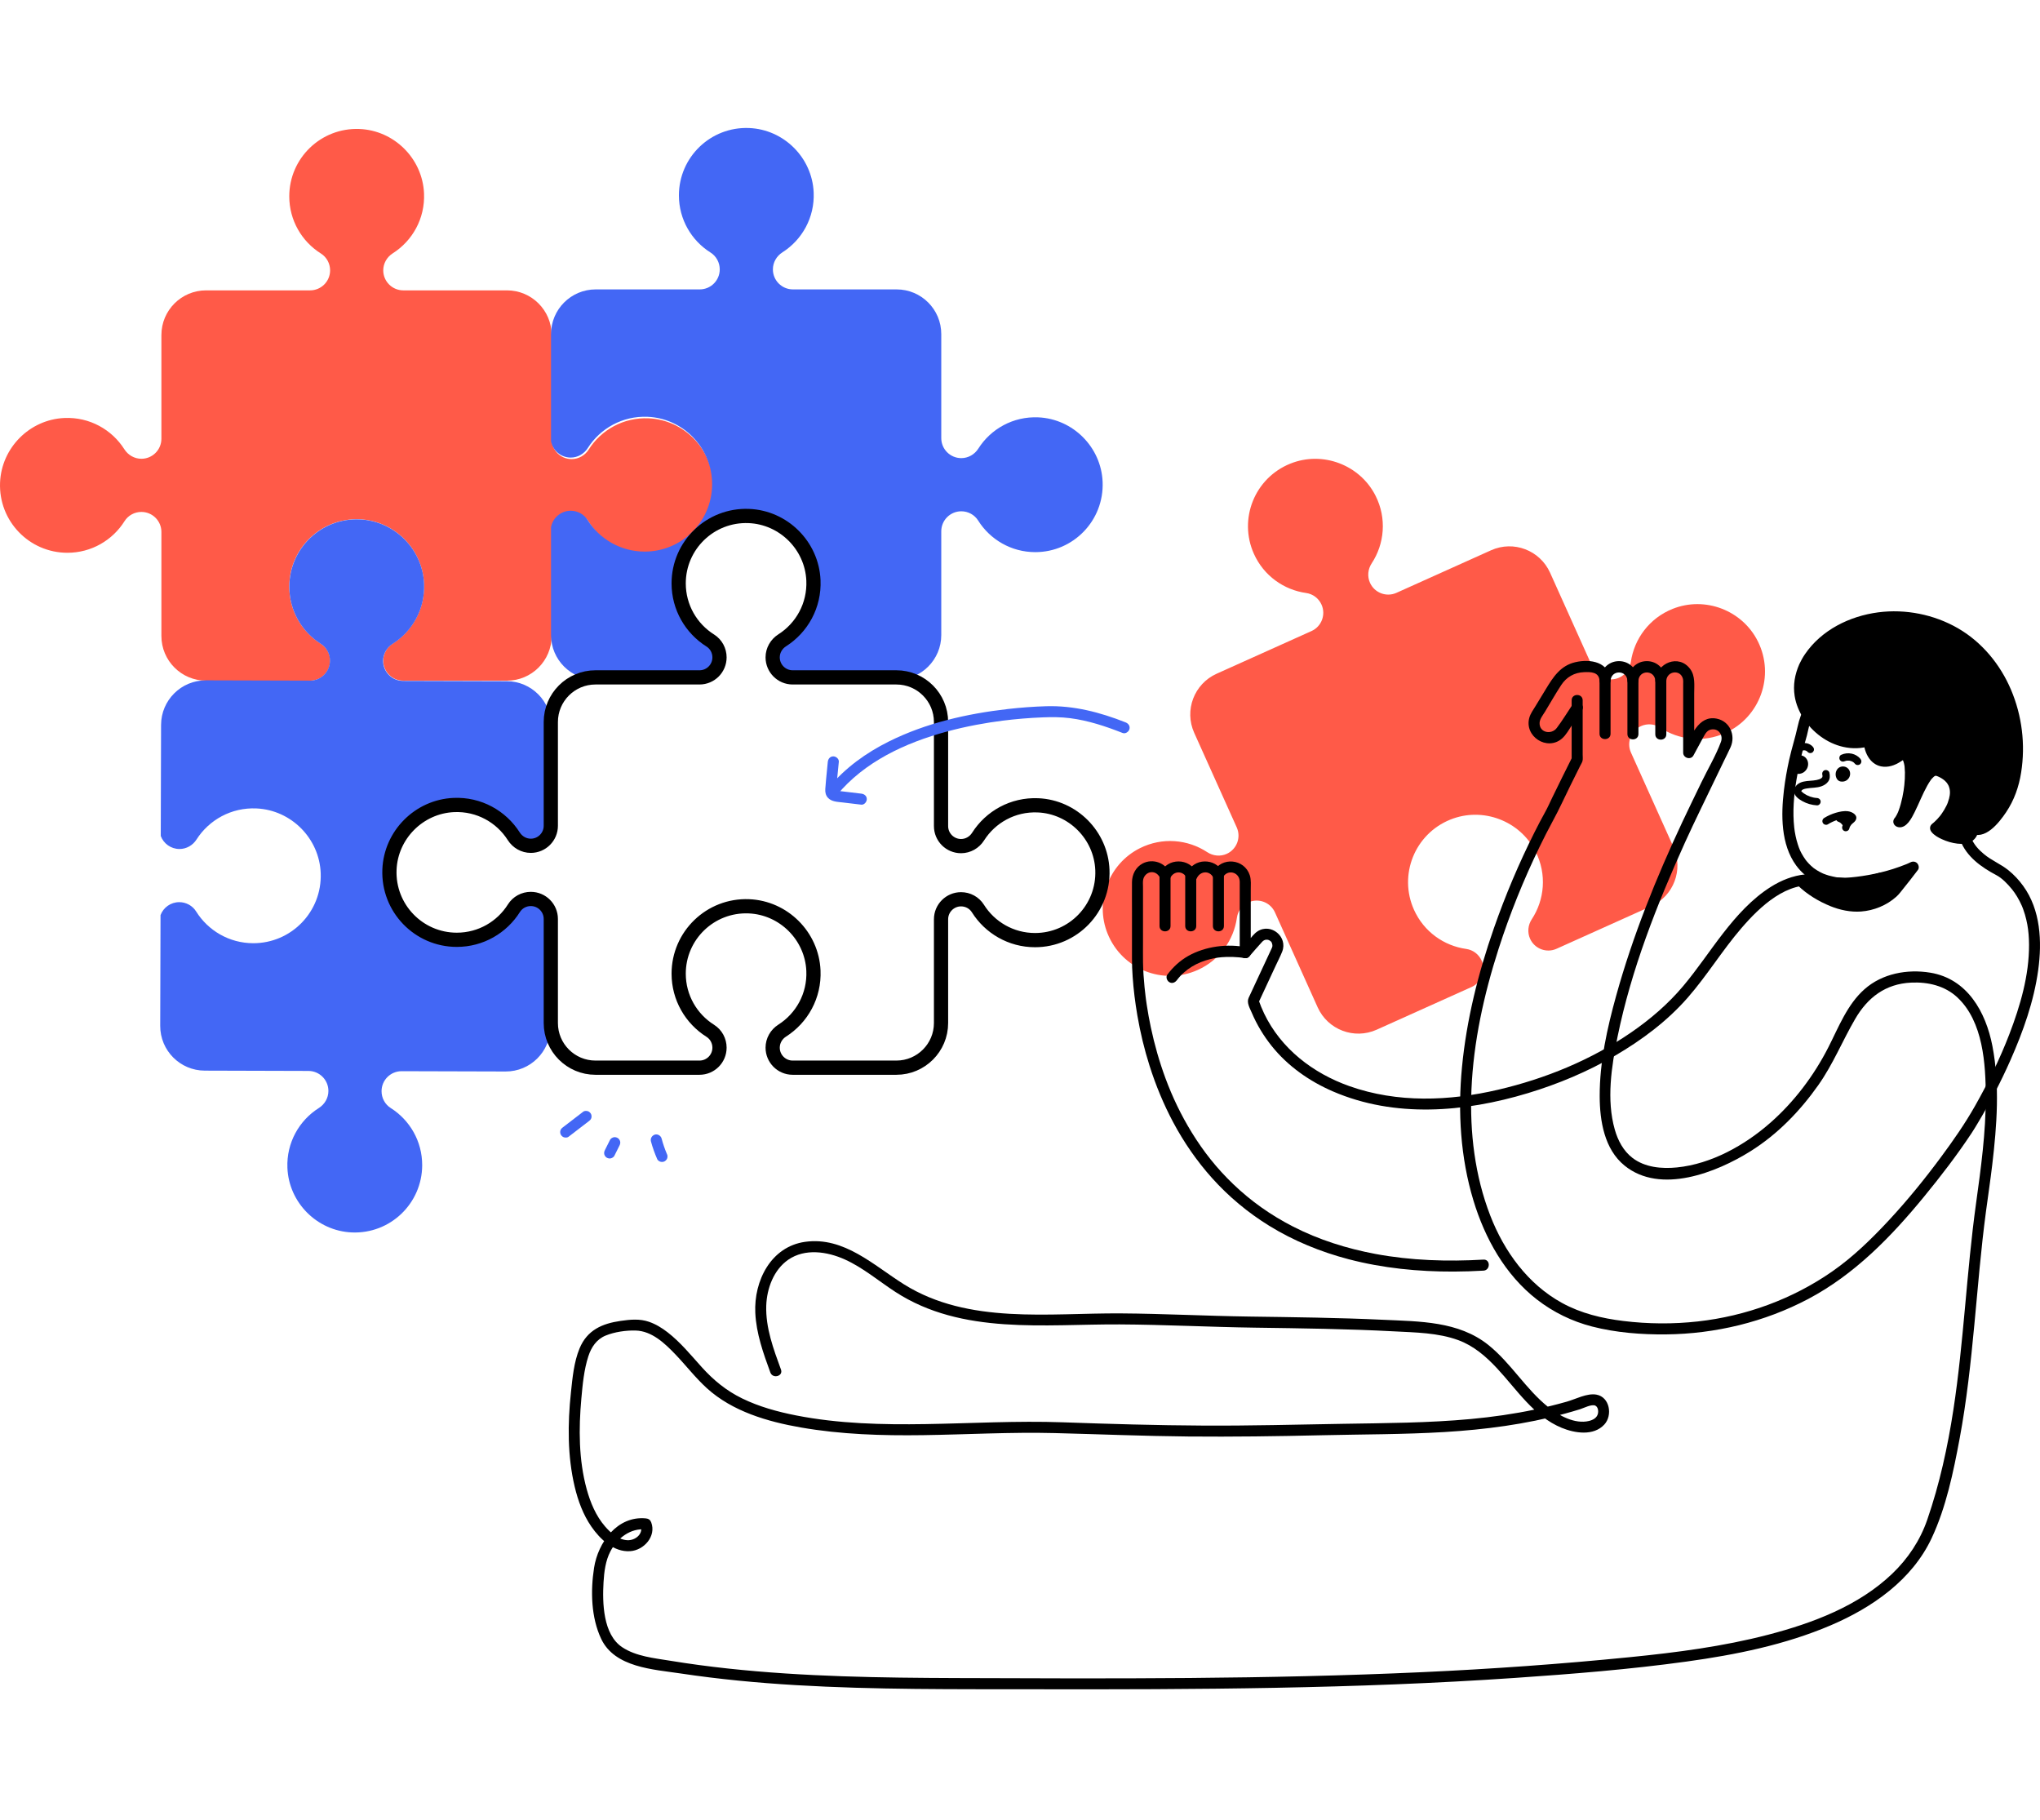 <svg width="287" height="256" viewBox="0 0 287 256" fill="none" xmlns="http://www.w3.org/2000/svg">
<g clip-path="url(#clip0_3063_4340)">
<path d="M208.44 135.111L208.44 135.11C208.046 134.234 207.233 133.613 206.281 133.48C203.158 133.046 200.32 131.064 198.931 127.976C196.73 123.084 199.019 117.312 204.042 115.286C208.583 113.454 213.848 115.439 216.049 119.814C217.642 122.982 217.295 126.578 215.498 129.307C214.961 130.124 214.859 131.152 215.26 132.043C215.898 133.461 217.565 134.094 218.983 133.456L232.289 127.471C235.453 126.048 236.864 122.329 235.441 119.164L229.456 105.859C228.818 104.441 229.451 102.774 230.869 102.136L230.87 102.135C231.746 101.741 232.766 101.816 233.566 102.348C236.191 104.095 239.629 104.495 242.717 103.106C247.61 100.905 249.726 95.069 247.312 90.221C245.13 85.837 239.873 83.829 235.324 85.642C232.03 86.956 229.905 89.877 229.438 93.111C229.298 94.078 228.693 94.915 227.801 95.316C226.383 95.954 224.716 95.321 224.078 93.903L218.074 80.556C216.651 77.392 212.932 75.98 209.768 77.404L196.462 83.389C195.044 84.027 193.377 83.394 192.739 81.976C192.338 81.084 192.44 80.056 192.978 79.24C194.774 76.51 195.122 72.915 193.528 69.746C191.328 65.372 186.062 63.387 181.521 65.219C176.498 67.245 174.21 73.016 176.41 77.909C177.8 80.997 180.637 82.978 183.76 83.413C184.712 83.546 185.525 84.166 185.919 85.043L185.919 85.043C186.557 86.462 185.925 88.129 184.507 88.766L171.159 94.77C167.995 96.194 166.584 99.912 168.007 103.077L173.992 116.382C174.63 117.801 173.998 119.467 172.579 120.105C171.688 120.506 170.66 120.405 169.843 119.867C167.114 118.071 163.518 117.723 160.35 119.317C155.975 121.517 153.99 126.783 155.822 131.324C157.849 136.347 163.62 138.635 168.512 136.434C171.6 135.045 173.582 132.208 174.017 129.084C174.149 128.133 174.77 127.32 175.646 126.926L175.647 126.925C177.065 126.287 178.732 126.92 179.37 128.338L185.374 141.685C186.797 144.85 190.516 146.261 193.68 144.838L207.028 138.834C208.446 138.196 209.078 136.529 208.44 135.111Z" fill="#FF5A48"/>
<path d="M256.375 108.967C256.399 109.075 256.419 109.179 256.386 109.284C256.381 109.301 256.372 109.324 256.36 109.338C256.346 109.355 256.282 109.426 256.243 109.458C256.087 109.585 255.805 109.669 255.566 109.718C254.959 109.842 254.33 109.805 253.724 109.943C253.07 110.091 252.448 110.512 252.4 111.237C252.354 111.932 253.042 112.397 253.577 112.695C254.207 113.047 254.905 113.239 255.624 113.283C255.903 113.3 256.141 113.033 256.141 112.766C256.141 112.472 255.904 112.266 255.624 112.249C254.963 112.209 254.312 111.975 253.758 111.59C253.657 111.52 253.541 111.407 253.465 111.35C253.408 111.308 253.424 111.268 253.442 111.236C253.561 111.022 253.856 110.964 254.136 110.912C254.846 110.78 255.586 110.849 256.273 110.592C256.646 110.453 256.984 110.245 257.214 109.914C257.468 109.548 257.465 109.111 257.372 108.692C257.31 108.42 256.996 108.26 256.736 108.331C256.455 108.408 256.313 108.694 256.375 108.967Z" fill="black"/>
<path d="M221.11 98.507C221.11 101.287 221.11 104.067 221.11 106.846L221.216 106.455C220.262 108.355 219.318 110.261 218.389 112.173C218.053 112.865 217.746 113.576 217.37 114.247C216.854 115.17 216.367 116.109 215.892 117.054C213.695 121.422 211.783 125.943 210.172 130.559C207.96 136.89 206.315 143.456 205.678 150.142C205.082 156.394 205.461 162.821 207.289 168.854C208.91 174.199 211.757 179.329 216.228 182.796C218.523 184.577 221.164 185.865 223.978 186.59C227.337 187.455 230.924 187.733 234.384 187.698C241.32 187.628 248.241 185.961 254.383 182.719C260.889 179.285 266.052 173.977 270.674 168.341C273.033 165.466 275.327 162.483 277.38 159.379C277.691 158.908 277.981 158.423 278.27 157.939C279.967 155.106 281.496 152.166 282.833 149.146C284.625 145.096 286.145 140.849 286.749 136.443C287.298 132.434 287.093 127.993 284.627 124.603C284.025 123.775 283.33 123.026 282.528 122.386C281.464 121.537 280.18 121.027 279.127 120.151C278.313 119.473 277.729 118.819 277.311 117.865C277.371 118.001 277.266 117.745 277.256 117.717C277.219 117.616 277.186 117.515 277.155 117.413C277.091 117.198 277.039 116.98 277 116.759C276.96 116.538 276.961 116.564 276.937 116.257C276.919 116.026 276.911 115.793 276.91 115.561C276.905 113.414 277.386 111.287 277.484 109.142C277.589 106.867 277.516 104.425 276.482 102.349C274.734 98.837 270.918 96.526 267.267 95.445C263.553 94.346 259.128 94.355 255.986 96.894C254.363 98.205 253.351 100.134 252.914 102.152C252.572 103.729 252.067 105.272 251.716 106.85C251.402 108.264 251.15 109.691 250.977 111.13C250.558 114.606 250.526 118.771 252.694 121.737C254.152 123.733 256.35 124.755 258.77 125.001C260.472 125.173 262.23 124.966 263.882 124.539C264.148 124.471 264.415 124.398 264.674 124.307C265.609 123.979 265.207 122.48 264.262 122.812C263.989 122.908 263.708 122.984 263.428 123.055C263.113 123.135 262.796 123.205 262.478 123.266C262.292 123.301 262.106 123.333 261.919 123.362C261.838 123.375 261.478 123.421 261.792 123.382C261.682 123.396 261.572 123.41 261.462 123.422C260.518 123.526 259.571 123.534 258.626 123.435C258.564 123.428 258.339 123.395 258.607 123.434C258.552 123.426 258.497 123.419 258.442 123.41C258.305 123.387 258.168 123.364 258.031 123.337C257.783 123.288 257.536 123.228 257.293 123.157C257.046 123.086 256.807 122.996 256.566 122.908C256.366 122.834 256.707 122.977 256.513 122.886C256.461 122.862 256.408 122.839 256.355 122.814C256.23 122.756 256.107 122.694 255.986 122.628C255.746 122.498 255.513 122.354 255.291 122.196C255.242 122.161 255.194 122.125 255.145 122.09C255.064 122.032 255.273 122.2 255.105 122.058C254.994 121.963 254.882 121.87 254.775 121.771C254.566 121.576 254.369 121.368 254.186 121.149C254.156 121.113 253.98 120.886 254.123 121.075C254.082 121.021 254.042 120.968 254.003 120.914C253.908 120.782 253.818 120.647 253.732 120.509C253.299 119.816 253.149 119.452 252.926 118.765C252.802 118.385 252.701 117.997 252.618 117.605C252.52 117.145 252.462 116.752 252.426 116.427C252.178 114.191 252.368 111.912 252.735 109.701C252.984 108.205 253.314 106.723 253.697 105.256C253.91 104.438 254.2 103.625 254.361 102.796C254.469 102.247 254.615 101.705 254.807 101.18C255.416 99.516 256.569 98.151 258.139 97.311C258.332 97.208 258.529 97.113 258.729 97.025C258.751 97.015 258.866 96.968 258.746 97.017C258.791 96.999 258.837 96.98 258.883 96.963C258.997 96.919 259.112 96.876 259.228 96.836C259.663 96.687 260.108 96.57 260.56 96.482C261.059 96.385 261.283 96.358 261.831 96.323C262.3 96.294 262.77 96.291 263.24 96.311C266.913 96.472 270.841 98.108 273.44 100.773C274.098 101.448 274.515 101.975 274.981 102.821C275.222 103.259 275.306 103.446 275.444 103.838C275.579 104.224 275.683 104.621 275.75 105.025C276.156 107.487 275.92 110.005 275.62 112.463C275.392 114.335 275.099 116.344 275.773 118.162C276.636 120.488 278.745 121.985 280.862 123.101C281.669 123.526 282.43 124.318 283.049 125.076C283.196 125.255 283.238 125.311 283.402 125.545C283.536 125.736 283.663 125.932 283.784 126.132C284.031 126.542 284.25 126.967 284.442 127.405C284.439 127.398 284.487 127.511 284.528 127.614C284.566 127.71 284.603 127.807 284.638 127.905C284.728 128.149 284.809 128.397 284.883 128.647C285.017 129.103 285.126 129.566 285.213 130.033C285.375 130.91 285.453 131.881 285.458 132.886C285.477 137.178 284.234 141.454 282.68 145.495C281.365 148.916 279.702 152.315 277.859 155.563C276.43 158.085 274.807 160.411 273.077 162.746C270.778 165.852 268.338 168.857 265.704 171.686C263.264 174.307 260.686 176.818 257.738 178.866C252.168 182.736 245.612 185.125 238.876 185.875C235.391 186.264 231.861 186.237 228.38 185.811C225.37 185.442 222.429 184.743 219.755 183.274C214.945 180.631 211.614 176.03 209.659 170.982C207.485 165.371 206.762 159.259 207.012 153.273C207.294 146.546 208.767 139.9 210.818 133.504C212.397 128.58 214.339 123.769 216.598 119.117C217.192 117.894 217.807 116.68 218.457 115.486C219.349 113.85 220.117 112.148 220.942 110.477C221.399 109.55 221.86 108.624 222.323 107.7C222.427 107.491 222.571 107.278 222.633 107.053C222.707 106.782 222.661 106.431 222.661 106.152C222.661 105.659 222.661 105.167 222.661 104.675C222.661 102.619 222.661 100.563 222.661 98.507C222.661 97.51 221.11 97.508 221.11 98.507Z" fill="black"/>
<path d="M225.032 95.685V103.213C225.032 104.211 226.583 104.213 226.583 103.213V95.685C226.583 94.688 225.032 94.686 225.032 95.685Z" fill="black"/>
<path d="M228.955 95.725V103.252C228.955 104.25 230.506 104.252 230.506 103.252C230.506 101.054 230.506 98.856 230.506 96.657V95.725C230.506 94.727 228.955 94.725 228.955 95.725Z" fill="black"/>
<path d="M232.877 95.763V103.29C232.877 104.288 234.427 104.29 234.427 103.29V95.763C234.427 94.765 232.877 94.763 232.877 95.763Z" fill="black"/>
<path d="M259.417 124.268C257.463 124.384 254.542 124.015 253.481 124.002C253.481 124.002 260.303 130.647 266.328 125.508C267.569 124.09 269.163 121.964 269.163 121.964C269.163 121.964 265.353 123.913 259.417 124.268Z" fill="black"/>
<path d="M259.417 123.493C257.429 123.603 255.465 123.261 253.482 123.228C252.813 123.217 252.455 124.086 252.934 124.551C254.227 125.807 255.857 126.788 257.518 127.463C258.871 128.012 260.363 128.321 261.826 128.214C263.638 128.081 265.42 127.35 266.782 126.137C267.173 125.789 267.494 125.334 267.825 124.928C268.13 124.553 268.43 124.174 268.728 123.794C269.1 123.318 269.47 122.839 269.833 122.356C270.036 122.085 269.935 121.64 269.712 121.417C269.46 121.164 269.081 121.138 268.773 121.295C268.712 121.326 268.65 121.355 268.589 121.384C268.525 121.414 268.461 121.443 268.396 121.471C268.35 121.492 268.303 121.512 268.256 121.532C268.064 121.618 268.374 121.487 268.237 121.541C267.601 121.792 266.964 122.031 266.311 122.236C264.074 122.938 261.756 123.348 259.417 123.493C259 123.519 258.642 123.831 258.642 124.268C258.642 124.668 258.997 125.07 259.417 125.044C261.89 124.89 264.357 124.474 266.723 123.731C267.682 123.43 268.657 123.092 269.555 122.634C269.202 122.281 268.848 121.927 268.494 121.573C267.767 122.542 267.022 123.493 266.212 124.456C265.215 125.643 263.682 126.418 262.204 126.626C259.705 126.976 257.321 125.914 255.3 124.485C255.195 124.41 255.091 124.335 254.987 124.258C254.95 124.23 254.913 124.202 254.876 124.174C254.763 124.089 254.996 124.271 254.826 124.135C254.681 124.019 254.536 123.902 254.394 123.781C254.27 123.675 254.147 123.568 254.03 123.455L253.482 124.778C255.465 124.812 257.429 125.153 259.417 125.044C260.41 124.989 260.416 123.438 259.417 123.493Z" fill="black"/>
<path d="M253.806 93.825C253.299 94.951 253.052 96.166 253.192 97.404C253.694 101.859 258.639 105.62 262.962 104.156C262.962 106.105 264.469 108.232 267.127 106.371C269.785 104.51 268.81 113.725 267.127 115.586C268.81 115.851 270.339 107.497 272.709 108.409C277.316 110.181 274.181 115.124 272.295 116.489C273.188 117.64 277.633 119.054 277.565 116.474C278.061 116.8 278.751 116.684 279.237 116.343C281.1 115.037 282.683 112.388 283.234 110.232C285.029 103.214 282.803 95.154 277.222 90.536C271.641 85.919 262.855 85.384 257.107 89.793C255.728 90.851 254.514 92.252 253.806 93.825Z" fill="black"/>
<path d="M253.136 93.433C252.506 94.866 252.238 96.354 252.485 97.91C252.664 99.037 253.123 100.135 253.749 101.086C255.021 103.017 257.031 104.542 259.306 105.056C260.583 105.345 261.921 105.314 263.168 104.903C262.841 104.654 262.514 104.405 262.187 104.156C262.204 105.679 262.992 107.462 264.632 107.799C265.61 108 266.588 107.657 267.401 107.12C267.506 107.05 267.614 106.985 267.719 106.917C267.879 106.812 267.567 106.948 267.791 106.894C267.977 106.849 267.585 106.899 267.815 106.901C267.583 106.899 267.651 106.872 267.728 106.896C267.844 106.933 267.525 106.79 267.679 106.878C267.819 106.958 267.546 106.731 267.692 106.898C267.776 106.996 267.617 106.726 267.656 106.851C267.666 106.882 267.699 106.915 267.715 106.945C267.732 106.979 267.748 107.019 267.769 107.05C267.85 107.171 267.721 106.873 267.757 107.021C267.782 107.125 267.827 107.227 267.854 107.332C267.88 107.432 267.901 107.534 267.919 107.636C267.929 107.69 267.937 107.745 267.946 107.799C267.909 107.584 267.944 107.78 267.948 107.822C267.974 108.094 267.992 108.366 267.997 108.64C268.009 109.238 267.974 109.837 267.912 110.431C267.873 110.812 267.868 110.848 267.812 111.203C267.762 111.525 267.703 111.847 267.635 112.166C267.5 112.797 267.335 113.425 267.108 114.03C267.087 114.087 267.064 114.144 267.042 114.202C266.993 114.329 267.098 114.088 267.006 114.287C266.953 114.402 266.899 114.517 266.839 114.629C266.785 114.73 266.724 114.825 266.665 114.923C266.641 114.961 266.612 114.995 266.588 115.033C266.711 114.837 266.621 114.989 266.578 115.037C266.099 115.579 266.464 116.276 267.127 116.361C268.241 116.504 268.955 115.055 269.357 114.25C269.975 113.014 270.466 111.715 271.141 110.508C271.296 110.23 271.463 109.961 271.647 109.702C271.691 109.64 271.75 109.572 271.665 109.675C271.712 109.619 271.758 109.562 271.806 109.508C271.891 109.413 271.986 109.33 272.076 109.241C272.192 109.128 271.986 109.28 272.085 109.234C272.123 109.217 272.162 109.187 272.197 109.164C272.276 109.111 272.398 109.114 272.201 109.153C272.244 109.144 272.317 109.126 272.355 109.108C272.458 109.057 272.162 109.125 272.326 109.115C272.418 109.109 272.491 109.166 272.299 109.1C272.42 109.142 272.541 109.169 272.66 109.222C273.062 109.403 273.392 109.604 273.671 109.875C273.737 109.939 273.799 110.007 273.86 110.076C273.885 110.105 273.911 110.134 273.934 110.165C273.912 110.136 273.868 110.068 273.946 110.19C273.993 110.262 274.038 110.334 274.08 110.409C274.097 110.441 274.113 110.473 274.13 110.505C274.198 110.63 274.122 110.47 274.153 110.548C274.399 111.175 274.368 111.701 274.208 112.323C274.158 112.518 274.096 112.71 274.026 112.899C273.957 113.084 273.944 113.116 273.83 113.348C273.644 113.725 273.428 114.087 273.187 114.432C273.131 114.513 273.072 114.593 273.013 114.673C273 114.691 272.923 114.789 273.001 114.69C272.971 114.727 272.942 114.765 272.911 114.802C272.793 114.944 272.673 115.085 272.546 115.22C272.423 115.352 272.294 115.48 272.16 115.601C272.102 115.654 272.043 115.705 271.983 115.756C271.961 115.774 271.939 115.792 271.917 115.81C271.771 115.931 272.05 115.711 271.904 115.819C271.47 116.137 271.411 116.619 271.747 117.037C272.11 117.489 272.672 117.804 273.193 118.041C273.897 118.362 274.626 118.582 275.396 118.67C276.056 118.745 276.787 118.699 277.371 118.35C278.04 117.949 278.348 117.235 278.34 116.474L277.174 117.143C279.213 118.346 281.246 115.72 282.233 114.248C283.37 112.552 284.034 110.655 284.349 108.646C284.965 104.717 284.474 100.672 282.918 97.011C281.403 93.447 278.825 90.316 275.453 88.369C272.1 86.433 268.067 85.63 264.228 86.135C260.206 86.664 256.257 88.612 253.929 92.027C253.625 92.473 253.361 92.943 253.136 93.433C252.962 93.814 253.028 94.268 253.415 94.494C253.748 94.689 254.3 94.598 254.475 94.216C256.041 90.804 259.529 88.677 263.095 87.893C266.441 87.158 270.085 87.551 273.207 88.959C279.833 91.946 283.379 99.213 283.045 106.287C282.954 108.202 282.631 110.182 281.784 111.917C281.329 112.851 280.769 113.748 280.08 114.527C279.755 114.894 279.405 115.249 279.017 115.549C278.715 115.783 278.327 116.023 277.956 115.804C277.453 115.507 276.784 115.886 276.79 116.473C276.791 116.545 276.79 116.617 276.784 116.689C276.798 116.509 276.775 116.711 276.771 116.739C276.766 116.779 276.691 116.955 276.773 116.777C276.749 116.829 276.721 116.875 276.693 116.924C276.616 117.06 276.773 116.795 276.682 116.935C276.654 116.977 276.511 117.066 276.678 116.952C276.641 116.977 276.604 117.004 276.565 117.024C276.542 117.036 276.372 117.111 276.483 117.068C276.594 117.025 276.409 117.089 276.385 117.094C276.327 117.108 276.269 117.121 276.211 117.134C276.119 117.156 276.355 117.125 276.202 117.137C276.138 117.142 276.074 117.147 276.009 117.149C275.875 117.154 275.74 117.15 275.605 117.14C275.535 117.135 275.465 117.128 275.396 117.119C275.568 117.141 275.334 117.107 275.319 117.104C275.041 117.049 274.769 116.984 274.5 116.897C274.372 116.856 274.245 116.811 274.12 116.763C274.086 116.749 273.915 116.676 274.04 116.731C273.976 116.703 273.912 116.673 273.849 116.643C273.615 116.531 273.395 116.4 273.178 116.259C273.138 116.234 273.001 116.119 273.153 116.245C273.113 116.212 273.072 116.179 273.034 116.143C272.965 116.08 272.902 116.013 272.843 115.94C272.791 116.346 272.738 116.752 272.686 117.158C275.04 115.43 277.355 111.171 274.708 108.722C274.335 108.378 273.903 108.095 273.442 107.883C273.078 107.716 272.716 107.552 272.306 107.565C271.673 107.584 271.121 107.952 270.71 108.411C269.747 109.488 269.198 110.904 268.611 112.204C268.295 112.901 267.985 113.611 267.584 114.265C267.507 114.39 267.422 114.508 267.339 114.629C267.379 114.571 267.401 114.565 267.302 114.666C267.263 114.706 267.224 114.745 267.186 114.785C267.078 114.899 267.147 114.845 267.185 114.793C267.159 114.829 267.077 114.832 267.055 114.867C267.09 114.811 267.256 114.8 267.095 114.835C267.34 114.781 267.226 114.823 267.127 114.81C267.309 115.251 267.492 115.693 267.675 116.134C268.382 115.334 268.722 114.233 268.98 113.219C269.303 111.953 269.494 110.636 269.541 109.331C269.578 108.309 269.573 107.121 269.072 106.197C268.856 105.798 268.501 105.48 268.052 105.382C267.429 105.246 266.949 105.583 266.447 105.89C266.061 106.126 265.63 106.313 265.22 106.312C264.926 106.312 264.654 106.205 264.474 106.043C263.96 105.58 263.745 104.861 263.737 104.156C263.732 103.674 263.243 103.248 262.756 103.408C259.091 104.615 255.042 101.762 254.113 98.14C253.778 96.834 253.927 95.461 254.475 94.216C254.644 93.833 254.587 93.383 254.197 93.155C253.868 92.962 253.306 93.048 253.136 93.433Z" fill="black"/>
<path d="M259.549 107.068C259.631 107.03 259.459 107.101 259.52 107.08C259.538 107.073 259.556 107.066 259.574 107.059C259.616 107.045 259.658 107.032 259.7 107.021C259.742 107.01 259.785 107.001 259.828 106.994C259.914 106.979 259.827 106.997 259.791 106.997C259.811 106.997 259.83 106.993 259.849 106.992C259.937 106.985 260.025 106.984 260.112 106.99C260.136 106.991 260.161 106.995 260.185 106.996C260.247 107 260.046 106.972 260.149 106.991C260.192 106.999 260.235 107.007 260.278 107.017C260.364 107.037 260.446 107.066 260.529 107.095C260.59 107.116 260.429 107.048 260.487 107.077C260.508 107.088 260.531 107.097 260.553 107.108C260.592 107.128 260.63 107.149 260.668 107.171C260.705 107.193 260.742 107.217 260.778 107.242C260.794 107.253 260.809 107.266 260.825 107.277C260.708 107.198 260.772 107.236 260.8 107.26C260.87 107.32 260.934 107.387 260.994 107.458C261.168 107.666 261.547 107.651 261.725 107.458C261.928 107.236 261.91 106.949 261.725 106.727C261.425 106.369 260.979 106.113 260.524 106.013C260.01 105.901 259.505 105.958 259.027 106.175C258.78 106.287 258.701 106.664 258.842 106.882C259.006 107.137 259.285 107.188 259.549 107.068Z" fill="black"/>
<path d="M253.549 105.591C253.572 105.579 253.596 105.568 253.62 105.557L253.496 105.609C253.587 105.571 253.681 105.546 253.779 105.531L253.641 105.55C253.752 105.535 253.863 105.536 253.974 105.551L253.837 105.532C253.941 105.548 254.042 105.576 254.139 105.616L254.016 105.564C254.106 105.603 254.191 105.652 254.269 105.711L254.165 105.63C254.222 105.675 254.274 105.724 254.321 105.779C254.405 105.874 254.563 105.93 254.687 105.93C254.813 105.93 254.965 105.874 255.052 105.779C255.142 105.68 255.21 105.551 255.203 105.413C255.197 105.271 255.146 105.155 255.052 105.048C254.829 104.792 254.494 104.605 254.16 104.544C253.767 104.472 253.385 104.515 253.027 104.699C252.786 104.822 252.696 105.18 252.842 105.406C253 105.652 253.291 105.723 253.549 105.591Z" fill="black"/>
<path d="M253.759 107.878C253.567 108.211 253.23 108.393 252.859 108.334C252.788 108.323 252.718 108.306 252.658 108.268C252.584 108.221 252.534 108.145 252.496 108.066C252.34 107.75 252.357 107.355 252.538 107.053C252.783 106.641 253.435 106.634 253.72 107.015C253.903 107.259 253.911 107.614 253.759 107.878Z" fill="black"/>
<path d="M253.313 107.618C253.289 107.658 253.264 107.697 253.236 107.734L253.317 107.629C253.266 107.695 253.208 107.753 253.143 107.804L253.248 107.724C253.188 107.768 253.126 107.805 253.058 107.835L253.181 107.783C253.113 107.811 253.042 107.83 252.969 107.84L253.106 107.822C253.03 107.831 252.955 107.83 252.879 107.821L253.016 107.839C252.96 107.831 252.905 107.82 252.852 107.799L252.975 107.851C252.949 107.84 252.926 107.827 252.902 107.811L253.007 107.892C252.98 107.871 252.957 107.848 252.936 107.822L253.016 107.927C252.974 107.872 252.943 107.812 252.916 107.749L252.968 107.872C252.934 107.787 252.911 107.699 252.898 107.608L252.916 107.745C252.904 107.647 252.905 107.549 252.917 107.45L252.899 107.587C252.912 107.496 252.936 107.409 252.97 107.323L252.918 107.447C252.948 107.376 252.983 107.309 253.03 107.248L252.949 107.353C252.982 107.312 253.019 107.276 253.061 107.244L252.956 107.325C253.002 107.291 253.051 107.263 253.103 107.241L252.98 107.293C253.042 107.267 253.107 107.251 253.174 107.242L253.037 107.26C253.104 107.252 253.172 107.253 253.239 107.261L253.102 107.243C253.17 107.252 253.235 107.27 253.298 107.295L253.175 107.243C253.233 107.268 253.287 107.299 253.337 107.337L253.233 107.257C253.274 107.29 253.312 107.327 253.345 107.368L253.265 107.264C253.304 107.316 253.336 107.371 253.362 107.431L253.31 107.308C253.334 107.369 253.351 107.433 253.36 107.498L253.342 107.361C253.351 107.434 253.351 107.506 253.342 107.579L253.361 107.442C253.35 107.514 253.332 107.584 253.305 107.653L253.357 107.529C253.343 107.56 253.329 107.589 253.313 107.618C253.247 107.737 253.224 107.885 253.261 108.017C253.294 108.137 253.386 108.266 253.498 108.326C253.742 108.454 254.065 108.392 254.205 108.14C254.48 107.647 254.433 107.003 254.034 106.589C253.719 106.262 253.202 106.14 252.77 106.272C252.535 106.345 252.329 106.479 252.178 106.674C251.999 106.906 251.917 107.173 251.882 107.461C251.852 107.714 251.899 107.975 251.998 108.209C252.126 108.513 252.351 108.763 252.69 108.828C252.857 108.859 253.008 108.869 253.175 108.846C253.334 108.825 253.465 108.782 253.613 108.712C253.861 108.595 254.068 108.374 254.205 108.14C254.342 107.907 254.266 107.563 254.02 107.433C253.772 107.302 253.459 107.369 253.313 107.618Z" fill="black"/>
<path d="M259.702 109.112C259.571 109.34 259.339 109.464 259.085 109.424C259.037 109.416 258.988 109.405 258.947 109.379C258.897 109.346 258.863 109.294 258.836 109.241C258.73 109.024 258.741 108.753 258.865 108.546C259.034 108.264 259.48 108.259 259.676 108.52C259.801 108.687 259.806 108.93 259.702 109.112Z" fill="black"/>
<path d="M259.255 108.851C259.239 108.879 259.222 108.905 259.203 108.93L259.284 108.826C259.249 108.871 259.209 108.911 259.165 108.946L259.269 108.865C259.229 108.895 259.186 108.921 259.139 108.941L259.263 108.889C259.216 108.908 259.167 108.921 259.117 108.928L259.255 108.91C259.202 108.916 259.151 108.916 259.098 108.909L259.236 108.928C259.197 108.922 259.16 108.914 259.123 108.9L259.247 108.952C259.229 108.945 259.213 108.936 259.197 108.925L259.301 109.006C259.283 108.991 259.267 108.976 259.252 108.958L259.333 109.063C259.305 109.025 259.283 108.984 259.265 108.941L259.317 109.064C259.293 109.005 259.277 108.945 259.268 108.883L259.287 109.02C259.279 108.953 259.279 108.885 259.288 108.818L259.269 108.955C259.278 108.893 259.294 108.833 259.318 108.774L259.266 108.898C259.286 108.849 259.311 108.803 259.343 108.762L259.262 108.866C259.285 108.838 259.31 108.814 259.338 108.792L259.234 108.872C259.265 108.849 259.298 108.83 259.334 108.815L259.211 108.867C259.254 108.85 259.298 108.838 259.344 108.832L259.207 108.85C259.253 108.845 259.299 108.845 259.346 108.851L259.208 108.833C259.255 108.839 259.299 108.851 259.343 108.869L259.219 108.817C259.259 108.834 259.296 108.855 259.331 108.881L259.226 108.8C259.255 108.823 259.28 108.849 259.303 108.877L259.223 108.772C259.25 108.808 259.272 108.846 259.289 108.887L259.237 108.764C259.254 108.806 259.265 108.849 259.272 108.894L259.253 108.757C259.259 108.807 259.259 108.856 259.254 108.906L259.272 108.769C259.265 108.819 259.252 108.867 259.233 108.914L259.286 108.79C259.277 108.811 259.267 108.831 259.255 108.851C259.189 108.97 259.167 109.117 259.203 109.249C259.236 109.369 259.329 109.499 259.441 109.558C259.561 109.622 259.706 109.653 259.839 109.61C259.966 109.569 260.082 109.492 260.148 109.373C260.373 108.97 260.33 108.45 260.005 108.113C259.96 108.066 259.904 108.027 259.852 107.989C259.832 107.974 259.811 107.959 259.789 107.947C259.711 107.904 259.624 107.866 259.536 107.846C259.445 107.824 259.348 107.81 259.255 107.813C259.164 107.816 259.068 107.827 258.981 107.854C258.784 107.914 258.616 108.025 258.491 108.188C258.412 108.289 258.366 108.385 258.319 108.506C258.278 108.609 258.266 108.716 258.253 108.825C258.242 108.915 258.251 108.999 258.263 109.089C258.278 109.202 258.302 109.295 258.346 109.4C258.396 109.519 258.45 109.622 258.545 109.714C258.584 109.752 258.63 109.787 258.675 109.817C258.689 109.827 258.703 109.835 258.719 109.842C258.785 109.873 258.854 109.905 258.926 109.919C259.066 109.945 259.184 109.953 259.323 109.934C259.457 109.916 259.558 109.883 259.684 109.823C259.877 109.732 260.041 109.555 260.148 109.373C260.216 109.257 260.236 109.104 260.2 108.975C260.167 108.855 260.074 108.725 259.963 108.666C259.843 108.602 259.697 108.571 259.564 108.614C259.436 108.655 259.325 108.733 259.255 108.851Z" fill="black"/>
<path d="M259.418 123.493C258.513 123.416 257.604 123.403 256.711 123.224C255.796 123.042 254.881 122.903 253.946 122.997C252.236 123.169 250.598 123.826 249.15 124.736C246.481 126.413 244.321 128.821 242.405 131.291C240.506 133.739 238.794 136.331 236.798 138.704C234.685 141.215 232.191 143.358 229.492 145.216C223.865 149.09 217.418 151.727 210.781 153.279C203.894 154.889 196.587 155.167 189.844 152.778C184.715 150.96 180.232 147.525 177.843 142.556C177.54 141.925 177.28 141.278 177.049 140.617L176.971 141.214C177.807 139.418 178.643 137.622 179.479 135.826C179.782 135.175 180.119 134.53 180.385 133.862C181.216 131.779 178.816 129.784 176.924 131.001C176.434 131.316 176.06 131.847 175.681 132.279C175.334 132.673 174.987 133.066 174.64 133.46L175.964 134.009C175.964 132.24 175.964 130.47 175.964 128.701C175.964 127.534 175.964 126.367 175.964 125.199C175.964 124.526 176.038 123.767 175.83 123.118C175.076 120.779 171.857 120.472 170.695 122.646H172.034C170.959 120.643 167.927 120.665 167.01 122.803H168.348C167.414 120.626 164.189 120.626 163.255 122.803H164.593C163.966 121.345 162.167 120.722 160.765 121.454C159.785 121.966 159.265 122.999 159.255 124.078C159.242 125.454 159.255 126.832 159.255 128.209C159.255 130.41 159.264 132.612 159.253 134.813C159.249 135.672 159.288 136.532 159.348 137.389C159.473 139.212 159.701 141.03 160.01 142.832C160.421 145.224 160.989 147.59 161.724 149.903C162.592 152.641 163.694 155.313 165.045 157.849C166.549 160.669 168.379 163.321 170.513 165.702C172.846 168.306 175.563 170.569 178.536 172.406C181.998 174.545 185.815 176.101 189.748 177.129C194.561 178.387 199.564 178.881 204.531 178.862C205.923 178.857 207.315 178.81 208.705 178.73C209.696 178.673 209.703 177.122 208.705 177.179C203.628 177.473 198.497 177.315 193.49 176.378C189.477 175.626 185.545 174.39 181.912 172.529C178.793 170.931 176.002 168.964 173.497 166.56C171.192 164.347 169.334 162.008 167.674 159.314C166.156 156.851 164.939 154.292 163.982 151.713C163.112 149.366 162.424 146.952 161.905 144.504C161.686 143.469 161.496 142.427 161.338 141.38C161.301 141.139 161.266 140.897 161.232 140.654C161.225 140.599 161.217 140.544 161.21 140.489C161.229 140.631 161.223 140.588 161.21 140.486C161.195 140.372 161.18 140.257 161.166 140.143C161.113 139.715 161.065 139.286 161.022 138.857C160.906 137.693 160.826 136.524 160.807 135.354C160.792 134.424 160.805 133.492 160.805 132.561C160.805 130.687 160.805 128.813 160.805 126.94V124.749C160.805 124.4 160.76 123.998 160.846 123.656C160.972 123.158 161.397 122.74 161.919 122.685C162.555 122.618 163.02 123.039 163.255 123.585C163.473 124.093 164.375 124.094 164.594 123.585C165.092 122.424 166.51 122.422 167.01 123.585C167.228 124.093 168.13 124.093 168.348 123.585C168.802 122.528 170.125 122.366 170.695 123.428C170.965 123.932 171.764 123.934 172.034 123.428C172.686 122.208 174.386 122.651 174.414 124.019C174.425 124.593 174.414 125.169 174.414 125.743C174.414 127.913 174.414 130.083 174.414 132.253C174.414 132.838 174.414 133.423 174.414 134.009C174.414 134.648 175.282 135.073 175.737 134.557C176.339 133.873 176.923 133.166 177.546 132.501C177.72 132.315 177.902 132.186 178.167 132.177C178.334 132.171 178.494 132.212 178.635 132.302C178.83 132.427 178.896 132.518 178.946 132.67C179.082 133.085 178.998 133.201 178.843 133.535C177.916 135.525 176.989 137.516 176.063 139.507C175.93 139.791 175.794 140.075 175.665 140.361C175.36 141.036 175.827 141.796 176.097 142.431C176.812 144.118 177.752 145.679 178.893 147.111C181.154 149.948 184.212 152.09 187.528 153.521C196.238 157.281 206.042 156.456 214.931 153.771C219.198 152.482 223.351 150.744 227.205 148.499C230.968 146.308 234.562 143.625 237.436 140.335C240.144 137.234 242.293 133.696 244.975 130.575C247.589 127.532 251.451 123.827 255.839 124.627C257.035 124.845 258.208 124.94 259.418 125.044C260.412 125.129 260.407 123.578 259.418 123.493Z" fill="black"/>
<path d="M175.395 133.26C172.69 132.701 169.572 133.11 167.168 134.466C166.002 135.124 165.03 136.027 164.228 137.093C163.976 137.428 164.175 137.96 164.506 138.154C164.903 138.386 165.315 138.211 165.567 137.876C166.735 136.324 168.42 135.363 170.247 134.916C171.085 134.71 171.644 134.64 172.504 134.608C173.107 134.586 173.713 134.603 174.314 134.662C174.435 134.673 174.556 134.693 174.677 134.702C174.664 134.701 174.487 134.674 174.65 134.699C174.686 134.705 174.721 134.71 174.757 134.716C174.832 134.728 174.908 134.74 174.983 134.755C175.392 134.84 175.82 134.636 175.936 134.214C176.042 133.83 175.807 133.345 175.395 133.26Z" fill="black"/>
<path d="M163.129 122.727C163.129 124.925 163.129 127.123 163.129 129.321V130.254C163.129 131.252 164.679 131.253 164.679 130.254V122.727C164.679 121.73 163.129 121.728 163.129 122.727Z" fill="black"/>
<path d="M166.744 122.727V130.254C166.744 131.252 168.295 131.253 168.295 130.254V122.727C168.295 121.73 166.744 121.728 166.744 122.727Z" fill="black"/>
<path d="M170.639 122.727V130.254C170.639 131.252 172.189 131.253 172.189 130.254V122.727C172.189 121.73 170.639 121.728 170.639 122.727Z" fill="black"/>
<path d="M46.441 92.927V92.926C46.441 91.965 45.954 91.066 45.141 90.554C42.471 88.876 40.696 85.906 40.696 82.519C40.696 77.154 45.15 72.83 50.562 73.043C55.455 73.235 59.443 77.205 59.655 82.097C59.809 85.641 58.017 88.777 55.259 90.529C54.434 91.053 53.919 91.949 53.919 92.927C53.919 94.482 55.18 95.743 56.735 95.743H71.324C74.794 95.743 77.607 92.93 77.607 89.46V74.87C77.607 73.315 78.867 72.055 80.422 72.055H80.424C81.384 72.055 82.284 72.541 82.795 73.355C84.473 76.025 87.444 77.8 90.83 77.8C96.195 77.8 100.519 73.346 100.307 67.934C100.115 63.041 96.144 59.053 91.252 58.841C87.709 58.687 84.572 60.479 82.82 63.237C82.296 64.062 81.4 64.577 80.422 64.577C78.867 64.577 77.607 63.316 77.607 61.761V47.126C77.607 43.656 74.794 40.843 71.324 40.843H56.735C55.18 40.843 53.919 39.583 53.919 38.028C53.919 37.05 54.434 36.154 55.259 35.63C58.017 33.878 59.809 30.741 59.655 27.198C59.443 22.306 55.455 18.335 50.562 18.143C45.15 17.931 40.696 22.255 40.696 27.62C40.696 31.006 42.471 33.977 45.141 35.655C45.954 36.166 46.441 37.066 46.441 38.027V38.028C46.441 39.583 45.18 40.843 43.625 40.843H28.99C25.52 40.843 22.707 43.656 22.707 47.126V61.715C22.707 63.27 21.447 64.531 19.892 64.531C18.914 64.531 18.018 64.016 17.494 63.191C15.742 60.433 12.606 58.641 9.062 58.795C4.17 59.007 0.2 62.995 0.008 67.888C-0.205 73.3 4.119 77.754 9.484 77.754C12.87 77.754 15.841 75.979 17.519 73.309C18.03 72.496 18.93 72.009 19.891 72.009H19.892C21.447 72.009 22.707 73.27 22.707 74.825V89.46C22.707 92.93 25.52 95.743 28.99 95.743H43.625C45.18 95.743 46.441 94.482 46.441 92.927Z" fill="#FF5A48"/>
<path d="M74.673 126.994H74.672C73.711 126.991 72.81 127.475 72.297 128.287C70.612 130.953 67.635 132.719 64.249 132.71C58.884 132.694 54.573 128.228 54.8 122.816C55.007 117.924 58.988 113.947 63.881 113.749C67.425 113.605 70.556 115.406 72.3 118.169C72.822 118.996 73.717 119.513 74.694 119.516C76.249 119.52 77.513 118.263 77.518 116.708L77.559 102.118C77.569 98.649 74.764 95.828 71.295 95.818L56.705 95.777C55.15 95.772 53.893 94.508 53.897 92.953C53.9 91.975 54.417 91.081 55.244 90.559C58.007 88.815 59.808 85.684 59.664 82.14C59.466 77.247 55.489 73.266 50.597 73.059C45.186 72.832 40.719 77.143 40.704 82.508C40.694 85.894 42.461 88.871 45.126 90.556C45.938 91.069 46.422 91.97 46.419 92.931V92.932C46.415 94.487 45.151 95.744 43.596 95.74L28.96 95.698C25.491 95.688 22.67 98.493 22.66 101.963L22.616 117.588C23.014 118.655 24.038 119.418 25.244 119.421C26.222 119.424 27.119 118.912 27.645 118.088C29.405 115.335 32.547 113.552 36.09 113.716C40.981 113.942 44.941 117.941 45.119 122.834C45.316 128.247 40.979 132.689 35.614 132.674C32.228 132.664 29.262 130.881 27.592 128.206C27.083 127.391 26.184 126.902 25.224 126.899H25.223C24.017 126.896 22.988 127.653 22.584 128.718L22.54 144.297C22.53 147.767 25.335 150.587 28.805 150.597L43.394 150.639C44.949 150.643 46.206 151.907 46.202 153.462C46.199 154.44 45.682 155.334 44.855 155.856C42.093 157.6 40.292 160.732 40.435 164.275C40.633 169.168 44.61 173.15 49.502 173.356C54.914 173.584 59.38 169.272 59.396 163.907C59.405 160.521 57.639 157.545 54.973 155.86C54.161 155.346 53.677 154.445 53.68 153.484V153.483C53.684 151.928 54.949 150.671 56.504 150.676L71.139 150.717C74.609 150.727 77.429 147.922 77.439 144.453L77.481 129.817C77.485 128.262 76.228 126.998 74.673 126.994Z" fill="#4367F5"/>
<path d="M155.124 67.798C154.932 62.905 150.961 58.917 146.069 58.705C142.526 58.551 139.389 60.343 137.637 63.101C137.113 63.926 136.217 64.441 135.239 64.441C133.684 64.441 132.424 63.18 132.424 61.625V46.99C132.424 43.52 129.611 40.708 126.141 40.708H111.552C109.996 40.708 108.736 39.447 108.736 37.892C108.736 36.914 109.25 36.019 110.076 35.494C112.834 33.742 114.626 30.606 114.472 27.062C114.26 22.17 110.272 18.2 105.379 18.008C99.967 17.795 95.513 22.119 95.513 27.484C95.513 30.87 97.288 33.842 99.958 35.519C100.771 36.031 101.258 36.93 101.258 37.891V37.892C101.258 39.447 99.997 40.708 98.442 40.708H83.807C80.337 40.708 77.524 43.52 77.524 46.99V62.052C77.762 63.366 78.91 64.364 80.293 64.364C81.27 64.364 82.166 63.85 82.69 63.025C84.442 60.267 87.579 58.475 91.122 58.628C96.014 58.84 99.985 62.828 100.177 67.721C100.39 73.133 96.065 77.588 90.7 77.588C87.314 77.588 84.343 75.812 82.665 73.142C82.154 72.329 81.254 71.842 80.294 71.842H80.293C78.91 71.842 77.762 72.84 77.524 74.155V89.325C77.524 92.794 80.337 95.607 83.807 95.607H98.442C99.997 95.607 101.258 94.346 101.258 92.791V92.79C101.258 91.829 100.771 90.93 99.958 90.419C97.288 88.741 95.513 85.77 95.513 82.384C95.513 77.019 99.967 72.694 105.379 72.907C110.272 73.099 114.26 77.069 114.472 81.962C114.626 85.505 112.834 88.641 110.076 90.394C109.25 90.918 108.736 91.814 108.736 92.791C108.736 94.346 109.996 95.607 111.552 95.607H126.141C129.611 95.607 132.424 92.794 132.424 89.325V74.735C132.424 73.18 133.684 71.919 135.239 71.919H135.24C136.201 71.919 137.101 72.406 137.612 73.219C139.29 75.889 142.261 77.664 145.647 77.664C151.012 77.664 155.336 73.21 155.124 67.798Z" fill="#4367F5"/>
<path d="M257.16 115.948C257.899 115.492 258.826 115.133 259.651 115.123C259.816 115.121 259.989 115.138 260.102 115.193C260.128 115.206 260.154 115.22 260.178 115.236C260.209 115.257 260.211 115.256 260.186 115.235L260.132 114.946C260.199 114.844 260.21 114.816 260.166 114.863C260.084 114.91 260 114.999 259.928 115.062C259.569 115.38 259.29 115.806 259.176 116.274C259.11 116.545 259.263 116.834 259.537 116.909C259.801 116.982 260.107 116.821 260.173 116.548C260.208 116.404 260.233 116.337 260.29 116.235C260.344 116.14 260.398 116.063 260.449 116.004C260.627 115.799 260.884 115.66 261.031 115.431C261.502 114.695 260.601 114.19 259.987 114.112C259.418 114.039 258.817 114.165 258.272 114.325C257.7 114.494 257.146 114.742 256.639 115.055C256.401 115.202 256.31 115.517 256.453 115.762C256.592 115.999 256.922 116.095 257.16 115.948Z" fill="black"/>
<path d="M258.664 115.604C258.705 115.617 258.745 115.632 258.785 115.648L258.661 115.596C258.78 115.646 258.89 115.711 258.993 115.79L258.888 115.709C258.983 115.785 259.069 115.871 259.143 115.967L259.062 115.862C259.075 115.879 259.088 115.897 259.1 115.914C259.208 116.067 259.352 116.17 259.546 116.17C259.714 116.17 259.92 116.075 259.993 115.914C260.023 115.846 260.061 115.783 260.107 115.724L260.026 115.829C260.073 115.771 260.125 115.719 260.183 115.672L260.078 115.753C260.143 115.703 260.212 115.663 260.287 115.63L260.163 115.682C260.207 115.664 260.252 115.65 260.298 115.638C260.56 115.572 260.743 115.264 260.658 115.002C260.571 114.731 260.304 114.571 260.023 114.642C259.634 114.739 259.266 115.024 259.1 115.392H259.993C259.73 115.019 259.376 114.747 258.939 114.607C258.681 114.525 258.363 114.704 258.303 114.968C258.239 115.251 258.388 115.516 258.664 115.604Z" fill="black"/>
<path d="M109.872 192.644C108.819 189.765 107.697 186.766 107.801 183.651C107.882 181.239 108.849 178.604 110.903 177.191C113.26 175.568 116.373 176.041 118.84 177.15C121.43 178.314 123.617 180.197 125.984 181.732C135.35 187.807 146.953 186.237 157.532 186.293C163.87 186.327 170.215 186.663 176.555 186.751C183.088 186.842 189.623 186.924 196.148 187.271C199.149 187.431 202.306 187.46 205.161 188.506C207.324 189.299 209.052 190.798 210.603 192.459C213.39 195.445 215.787 199.229 219.708 200.84C221.553 201.599 224.182 202.021 225.702 200.382C226.901 199.089 226.482 196.499 224.58 196.167C223.269 195.938 221.67 196.807 220.431 197.159C218.949 197.58 217.453 197.947 215.947 198.265C212.975 198.891 209.966 199.318 206.943 199.6C200.946 200.158 194.918 200.175 188.901 200.276C182.376 200.385 175.857 200.559 169.33 200.525C162.722 200.491 156.12 200.297 149.516 200.063C143.087 199.835 136.66 200.213 130.233 200.315C124.145 200.412 117.995 200.273 112.002 199.095C109.398 198.584 106.795 197.871 104.404 196.702C102.182 195.616 100.39 194.145 98.742 192.322C97.202 190.618 95.741 188.812 93.915 187.399C93.119 186.783 92.261 186.258 91.306 185.926C90.007 185.474 88.67 185.605 87.334 185.796C84.697 186.173 82.594 187.1 81.532 189.679C80.74 191.6 80.542 193.804 80.323 195.857C79.854 200.247 79.825 204.816 80.853 209.133C81.32 211.099 82.043 213.067 83.199 214.738C84.423 216.508 86.35 218.351 88.667 218.19C90.597 218.055 92.344 216.101 91.622 214.149C91.492 213.796 91.242 213.616 90.875 213.58C86.85 213.18 84.134 216.956 83.577 220.53C83.072 223.772 83.152 227.499 84.573 230.514C86.481 234.563 91.911 234.816 95.768 235.394C101.142 236.2 106.555 236.714 111.979 237.034C123.13 237.693 134.315 237.596 145.481 237.616C156.799 237.637 168.118 237.623 179.434 237.409C190.678 237.197 201.92 236.788 213.14 236.018C221.2 235.465 229.289 234.823 237.295 233.715C244.201 232.759 251.145 231.361 257.581 228.61C263.398 226.124 268.988 222.252 271.751 216.372C273.793 212.027 274.819 207.045 275.694 202.351C276.678 197.07 277.255 191.724 277.759 186.38C278.261 181.061 278.69 175.732 279.396 170.435C279.69 168.224 280.023 166.019 280.285 163.805C280.936 158.308 281.363 152.596 280.302 147.123C279.373 142.331 276.769 137.669 271.556 136.817C268.322 136.288 264.81 136.932 262.312 139.143C259.873 141.302 258.666 144.491 257.22 147.324C255.197 151.288 252.445 154.944 249.105 157.893C245.504 161.072 240.772 163.73 235.923 164.213C233.79 164.425 231.423 164.222 229.663 162.87C228.383 161.887 227.613 160.414 227.178 158.888C225.986 154.701 226.712 150.003 227.567 145.825C229.498 136.387 233.097 127.247 237.06 118.493C237.777 116.908 238.528 115.34 239.283 113.773C240.375 111.512 241.466 109.25 242.557 106.988C242.861 106.359 243.183 105.736 243.469 105.099C244.213 103.439 243.372 101.453 241.513 101.084C238.893 100.564 237.881 103.682 236.905 105.482L238.35 105.873C238.35 103.098 238.35 100.322 238.35 97.546C238.35 96.39 238.52 95.102 237.795 94.114C236.198 91.936 233.048 93.243 232.877 95.733H234.427C234.328 94.252 233.25 92.996 231.691 92.996C230.132 92.996 229.054 94.252 228.955 95.733H230.505C230.405 94.252 229.328 92.996 227.769 92.996C226.21 92.996 225.132 94.252 225.032 95.733H226.583C226.406 93.111 223.768 92.651 221.635 93.142C219.537 93.625 218.51 95.234 217.479 96.93C216.993 97.729 216.508 98.528 216.022 99.327C215.712 99.837 215.321 100.365 215.157 100.946C214.413 103.586 217.648 105.68 219.736 103.896C220.343 103.378 220.761 102.576 221.203 101.921C221.654 101.253 222.104 100.586 222.555 99.918C223.114 99.088 221.771 98.312 221.216 99.135C220.484 100.22 219.803 101.368 219.008 102.407C218.26 103.387 216.549 103.075 216.599 101.681C216.619 101.128 217.084 100.564 217.361 100.109C218.117 98.867 218.836 97.592 219.632 96.374C220.379 95.23 221.49 94.597 222.859 94.547C223.787 94.513 224.95 94.505 225.032 95.733C225.099 96.729 226.516 96.731 226.583 95.733C226.685 94.208 228.852 94.206 228.955 95.733C229.022 96.729 230.438 96.731 230.505 95.733C230.608 94.208 232.774 94.206 232.877 95.733C232.944 96.73 234.359 96.731 234.427 95.733C234.52 94.386 236.406 94.121 236.761 95.471C236.825 95.714 236.799 95.997 236.799 96.246C236.799 97.383 236.799 98.52 236.799 99.657C236.799 101.729 236.799 103.801 236.799 105.874C236.799 106.626 237.872 106.951 238.244 106.265C238.719 105.388 239.194 104.511 239.67 103.634C239.951 103.115 240.25 102.621 240.921 102.589C241.897 102.541 242.426 103.504 242.113 104.351C241.399 106.284 240.281 108.148 239.386 110.002C238.479 111.884 237.555 113.759 236.669 115.65C232.987 123.508 229.709 131.643 227.386 140.011C226.109 144.61 225.038 149.415 225.054 154.212C225.066 157.661 225.708 161.648 228.549 163.952C233.609 168.058 241.502 164.922 246.267 161.938C250.081 159.55 253.244 156.28 255.826 152.615C257.895 149.678 259.203 146.407 260.999 143.323C262.763 140.295 265.268 138.389 268.859 138.216C271.229 138.102 273.623 138.65 275.39 140.312C279.005 143.714 279.362 149.652 279.369 154.287C279.377 159.309 278.696 164.285 278.006 169.249C276.665 178.897 276.291 188.655 274.816 198.286C274.013 203.532 272.874 208.742 271.14 213.764C270.134 216.678 268.427 219.242 266.202 221.369C261.463 225.899 255.007 228.315 248.768 229.94C242.405 231.596 235.867 232.443 229.335 233.096C219.61 234.068 209.861 234.762 200.098 235.209C178.289 236.209 156.445 236.12 134.62 236.039C123.881 235.999 113.119 235.852 102.432 234.699C99.708 234.406 96.991 234.045 94.287 233.602C92.041 233.234 89.482 232.993 87.539 231.703C84.824 229.9 84.74 225.439 84.91 222.545C84.996 221.086 85.189 219.534 85.874 218.221C86.851 216.348 88.688 214.913 90.874 215.13C90.625 214.94 90.376 214.751 90.127 214.561C90.572 215.764 89.35 216.728 88.217 216.646C86.965 216.555 85.903 215.612 85.12 214.708C83.834 213.225 83.056 211.347 82.54 209.473C81.409 205.359 81.406 200.944 81.788 196.722C81.967 194.749 82.157 192.668 82.772 190.777C83.19 189.495 83.921 188.391 85.207 187.862C86.453 187.35 88.082 187.116 89.419 187.153C91.71 187.216 93.527 188.954 95.021 190.513C96.518 192.075 97.844 193.812 99.449 195.269C103.039 198.532 107.994 199.977 112.67 200.79C118.34 201.777 124.104 201.952 129.847 201.871C136.019 201.784 142.19 201.424 148.365 201.579C154.635 201.736 160.897 202.001 167.171 202.06C173.434 202.118 179.693 202.03 185.954 201.884C191.715 201.75 197.482 201.778 203.235 201.432C208.928 201.089 214.61 200.351 220.122 198.854C220.848 198.657 221.571 198.448 222.29 198.225C222.783 198.073 223.976 197.447 224.469 197.734C224.835 197.948 224.896 198.505 224.798 198.877C224.645 199.46 224.083 199.747 223.534 199.878C221.56 200.352 219.318 199.119 217.83 197.931C214.649 195.391 212.577 191.737 209.398 189.19C205.196 185.822 199.708 185.883 194.582 185.642C188.316 185.348 182.042 185.278 175.771 185.189C169.744 185.105 163.715 184.785 157.689 184.744C147.55 184.673 136.259 186.328 127.198 180.669C122.926 178.001 118.752 173.914 113.275 174.677C108.45 175.349 106.049 180.174 106.26 184.666C106.396 187.578 107.385 190.345 108.377 193.057C108.717 193.986 110.216 193.584 109.872 192.644Z" fill="black"/>
<path d="M101.225 147.365V147.364C101.225 146.404 100.738 145.504 99.925 144.993C97.255 143.315 95.48 140.344 95.48 136.958C95.48 131.593 99.934 127.268 105.346 127.481C110.239 127.673 114.227 131.644 114.439 136.536C114.593 140.079 112.801 143.216 110.043 144.968C109.218 145.492 108.703 146.388 108.703 147.365C108.703 148.92 109.964 150.181 111.519 150.181H126.108C129.578 150.181 132.391 147.368 132.391 143.899V129.309C132.391 127.754 133.651 126.493 135.207 126.493H135.207C136.168 126.493 137.068 126.98 137.579 127.793C139.257 130.463 142.228 132.238 145.614 132.238C150.979 132.238 155.303 127.784 155.091 122.372C154.899 117.479 150.928 113.491 146.036 113.279C142.493 113.125 139.356 114.917 137.604 117.675C137.08 118.501 136.184 119.015 135.207 119.015C133.651 119.015 132.391 117.755 132.391 116.199V101.564C132.391 98.094 129.578 95.282 126.108 95.282H111.519C109.964 95.282 108.703 94.021 108.703 92.466C108.703 91.489 109.218 90.593 110.043 90.069C112.801 88.316 114.593 85.18 114.439 81.636C114.227 76.744 110.239 72.774 105.346 72.582C99.934 72.369 95.48 76.694 95.48 82.059C95.48 85.445 97.255 88.416 99.925 90.094C100.738 90.605 101.225 91.504 101.225 92.465V92.466C101.225 94.021 99.965 95.282 98.409 95.282H83.774C80.304 95.282 77.492 98.094 77.492 101.564V116.154C77.492 117.709 76.231 118.97 74.676 118.97C73.698 118.97 72.803 118.455 72.278 117.63C70.526 114.872 67.39 113.08 63.846 113.233C58.954 113.446 54.984 117.434 54.792 122.327C54.579 127.739 58.904 132.193 64.268 132.193C67.655 132.193 70.626 130.418 72.303 127.748C72.815 126.934 73.714 126.448 74.675 126.448H74.676C76.231 126.448 77.492 127.708 77.492 129.263V143.899C77.492 147.368 80.304 150.181 83.774 150.181H98.409C99.965 150.181 101.225 148.92 101.225 147.365Z" stroke="black" stroke-width="2" stroke-miterlimit="10" stroke-linecap="round"/>
<path d="M117.721 111.861C121.618 107.131 127.391 104.48 133.192 102.906C134.556 102.536 135.935 102.224 137.323 101.96C137.972 101.837 138.623 101.724 139.275 101.622C139.959 101.515 140.481 101.442 141.058 101.37C142.935 101.135 144.821 100.978 146.711 100.905C147.991 100.856 149.268 100.856 150.542 101.019C153.09 101.344 155.562 102.164 157.942 103.104C158.332 103.258 158.793 102.936 158.896 102.563C159.017 102.122 158.745 101.764 158.354 101.609C154.76 100.189 151.062 99.22 147.173 99.339C145.372 99.394 143.572 99.528 141.782 99.733C136.024 100.389 130.247 101.709 125.036 104.306C121.857 105.89 118.893 108.012 116.625 110.765C116.359 111.088 116.309 111.545 116.625 111.861C116.899 112.136 117.454 112.186 117.721 111.861Z" fill="#4367F5"/>
<path d="M116.46 107.166C116.37 108.003 116.288 108.841 116.214 109.68C116.177 110.108 116.138 110.537 116.109 110.965C116.078 111.413 116.153 111.845 116.456 112.192C116.976 112.788 117.845 112.788 118.567 112.875C119.435 112.978 120.303 113.081 121.17 113.185C121.587 113.234 121.946 112.793 121.946 112.409C121.946 111.949 121.588 111.684 121.17 111.634C120.424 111.545 119.678 111.456 118.932 111.367C118.741 111.345 118.55 111.322 118.359 111.299C118.272 111.289 118.186 111.279 118.099 111.268C118.04 111.261 117.863 111.234 118.009 111.259C117.879 111.237 117.751 111.211 117.626 111.17C117.573 111.151 117.581 111.155 117.651 111.181L117.592 111.148C117.649 111.199 117.658 111.206 117.618 111.169C117.58 111.13 117.586 111.139 117.636 111.197C117.639 111.223 117.645 111.352 117.651 111.253C117.655 111.185 117.65 111.116 117.654 111.047C117.663 110.865 117.681 110.684 117.696 110.503C117.725 110.143 117.755 109.783 117.788 109.424C117.855 108.67 117.93 107.918 118.011 107.166C118.056 106.749 117.622 106.391 117.236 106.391C116.779 106.391 116.505 106.748 116.46 107.166Z" fill="#4367F5"/>
<path d="M86.436 162.569C86.677 162.087 86.918 161.605 87.159 161.123C87.253 160.935 87.294 160.732 87.237 160.525C87.188 160.345 87.049 160.15 86.881 160.062C86.701 159.967 86.483 159.919 86.284 159.984C86.099 160.044 85.91 160.16 85.82 160.34C85.579 160.822 85.338 161.304 85.097 161.786C85.004 161.974 84.962 162.177 85.019 162.384C85.069 162.563 85.208 162.758 85.375 162.847C85.555 162.942 85.773 162.99 85.973 162.925C86.158 162.865 86.346 162.749 86.436 162.569Z" fill="#4367F5"/>
<path d="M79.975 159.908C80.931 159.174 81.886 158.44 82.842 157.705C83.01 157.577 83.14 157.455 83.198 157.242C83.249 157.057 83.226 156.809 83.12 156.645C83.013 156.479 82.855 156.334 82.657 156.288C82.468 156.246 82.221 156.243 82.059 156.367C81.104 157.101 80.148 157.835 79.193 158.569C79.025 158.698 78.895 158.82 78.837 159.033C78.785 159.218 78.809 159.465 78.915 159.63C79.022 159.796 79.18 159.941 79.378 159.986C79.567 160.029 79.814 160.032 79.975 159.908Z" fill="#4367F5"/>
<path d="M91.58 160.552C91.809 161.411 92.112 162.242 92.466 163.058C92.538 163.224 92.763 163.368 92.929 163.414C93.115 163.465 93.362 163.442 93.526 163.336C93.692 163.229 93.838 163.07 93.883 162.873L93.91 162.666C93.91 162.526 93.875 162.396 93.805 162.275C93.781 162.221 93.758 162.168 93.735 162.114L93.814 162.299C93.518 161.597 93.272 160.876 93.076 160.139C92.971 159.748 92.518 159.47 92.122 159.598C91.719 159.728 91.469 160.132 91.58 160.552Z" fill="#4367F5"/>
</g>
<defs>
<clipPath id="clip0_3063_4340">
<rect width="287" height="256" fill="white"/>
</clipPath>
</defs>
</svg>
